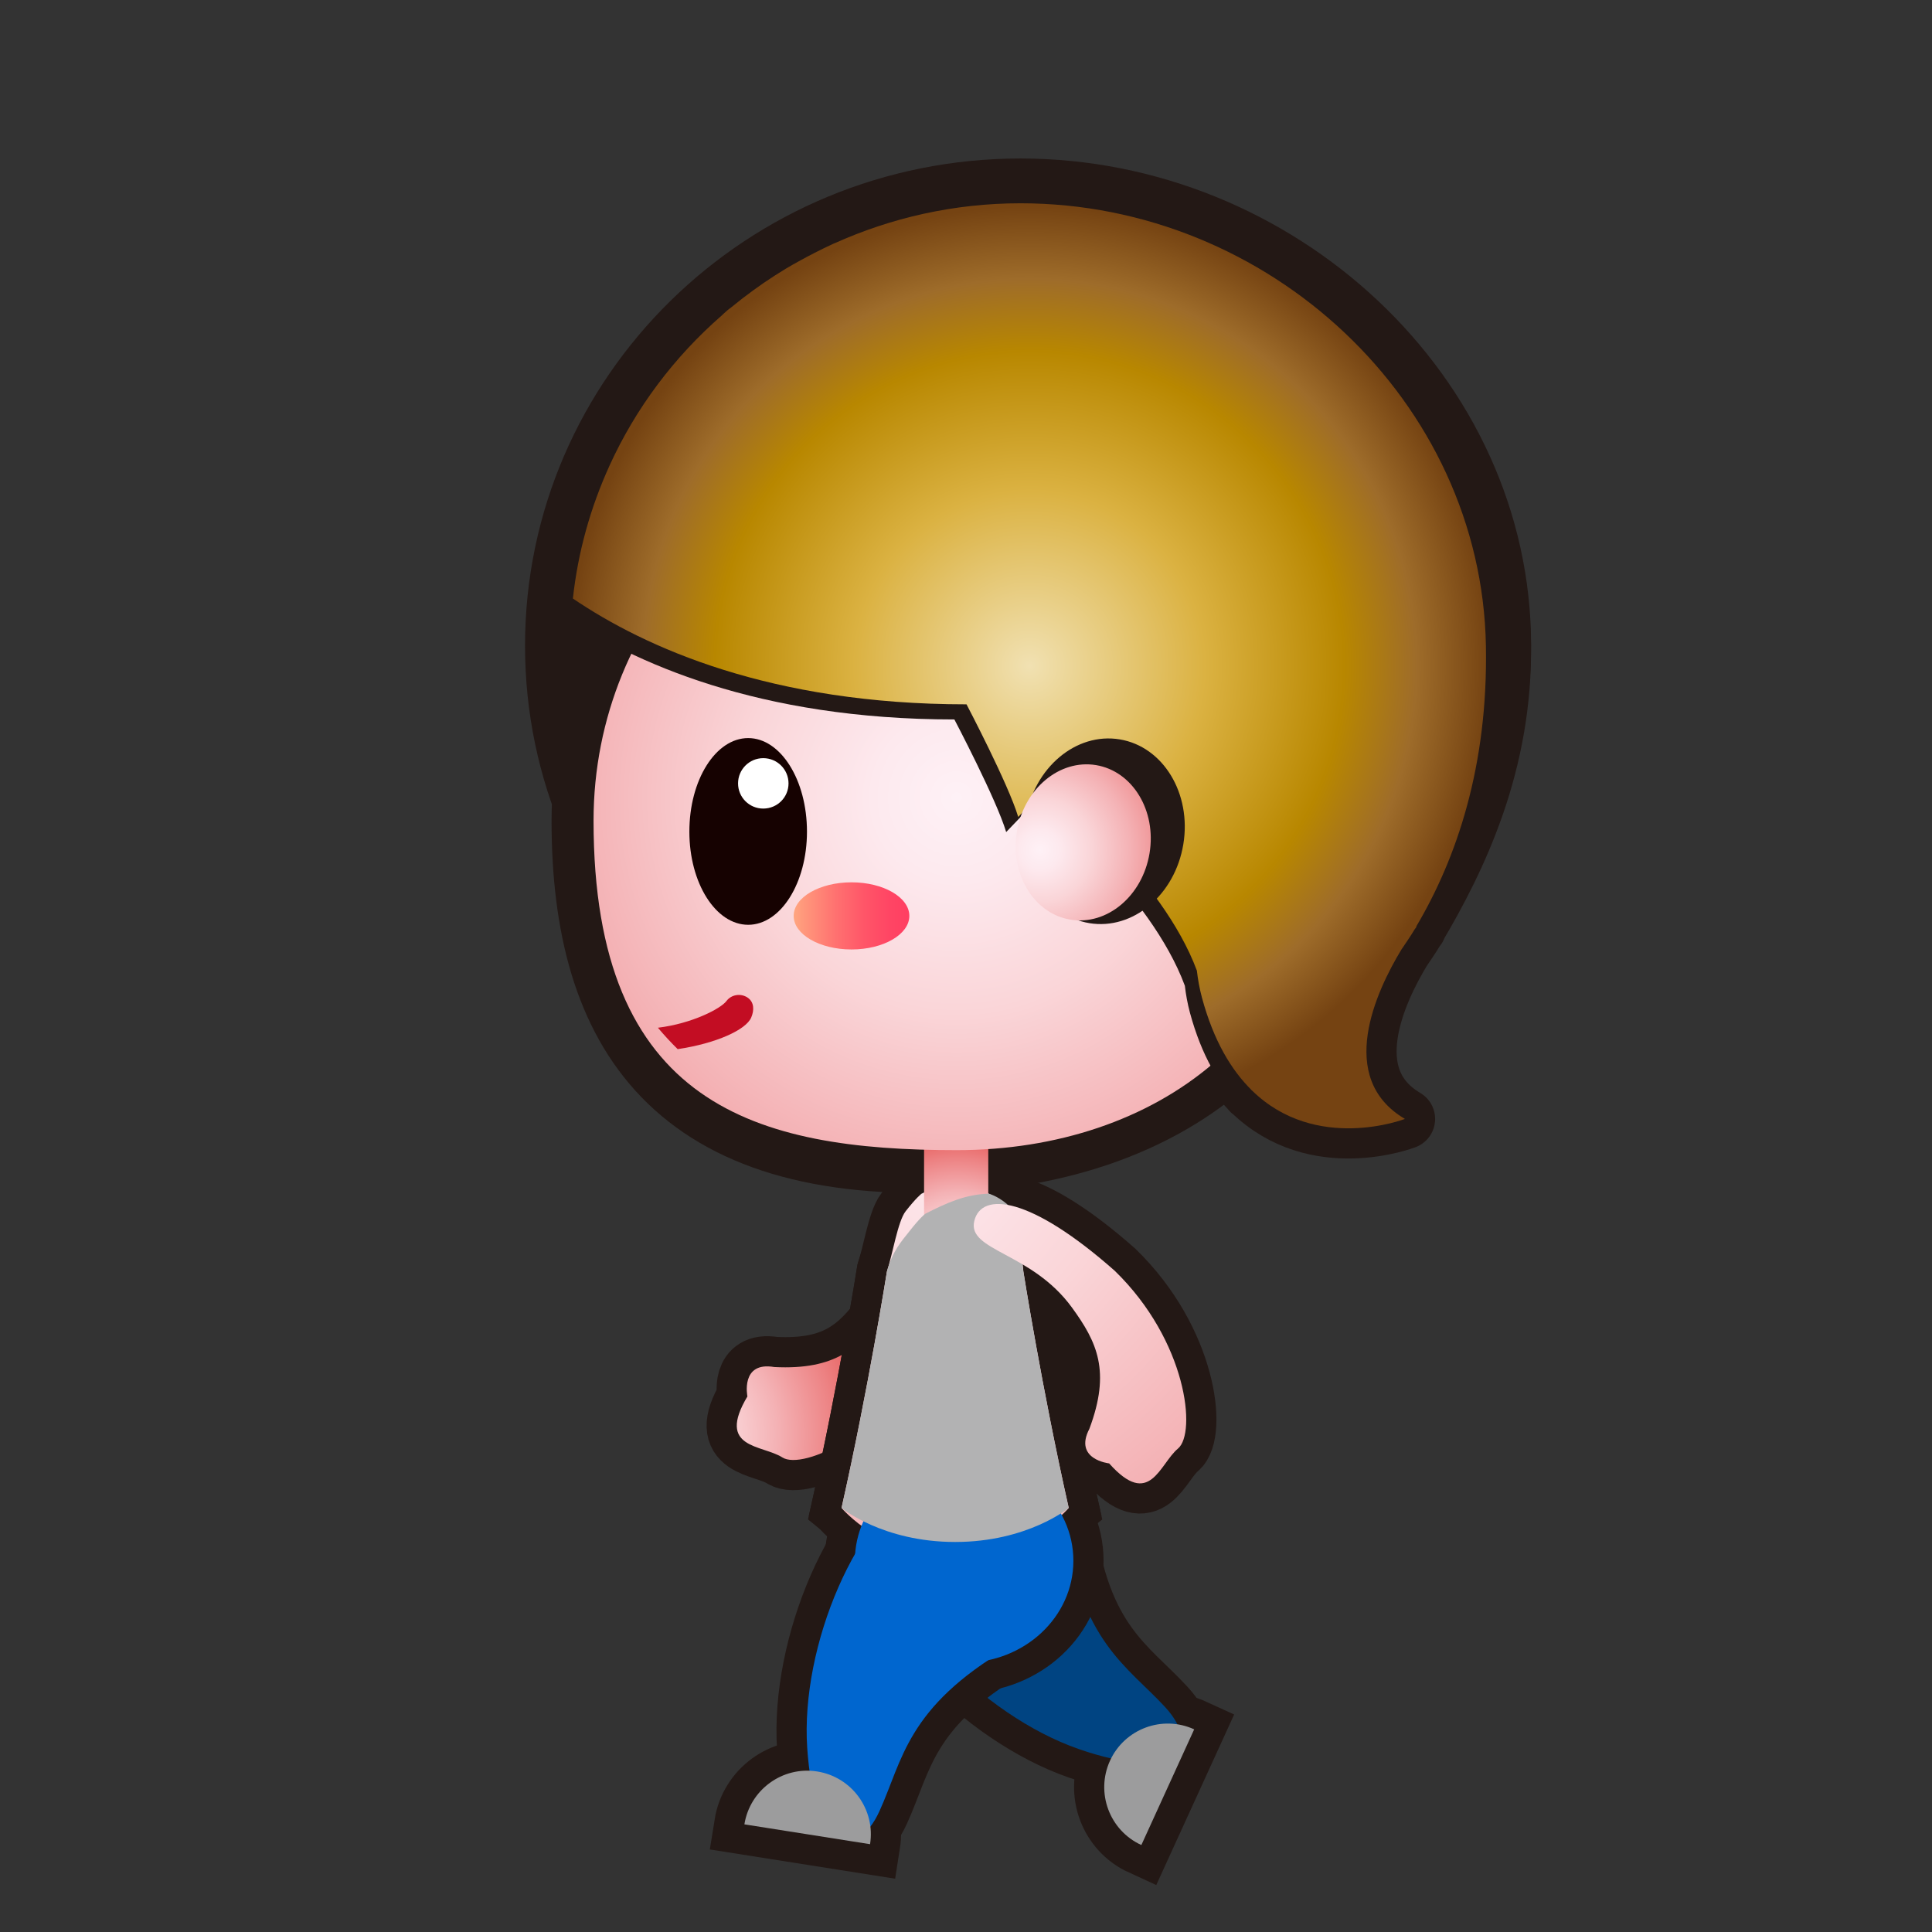 <?xml version="1.0" encoding="iso-8859-1"?>
<!-- Generator: Adobe Illustrator 16.0.0, SVG Export Plug-In . SVG Version: 6.00 Build 0)  -->
<!DOCTYPE svg PUBLIC "-//W3C//DTD SVG 1.1//EN" "http://www.w3.org/Graphics/SVG/1.1/DTD/svg11.dtd">
<svg version="1.1" xmlns="http://www.w3.org/2000/svg" xmlns:xlink="http://www.w3.org/1999/xlink" x="0px" y="0px" width="64px"
	 height="64px" viewBox="0 0 64 64" style="enable-background:new 0 0 64 64;" xml:space="preserve">
<rect x="0" y="0" width="64" height="64" fill="#333333" stroke="none"/>
<g id="person_x5F_walking_x28_wh_x29_">
	<g id="person_x5F_walking_x28_wh_x29__1_">
		<g id="g143_7_">
			<path id="path2_27_" style="fill:#231815;stroke:#231815;stroke-width:2;stroke-miterlimit:10;" d="M28.992,50.697
				c0.189,2.688,3.556,6.135,6.742,7.242c3.189,1.108,4.111-0.024,2.867-1.385c-1.25-1.357-2.819-2.172-3.326-6.052
				C34.773,46.623,28.858,48.802,28.992,50.697z"/>
			<path id="path4_28_" style="fill:none;stroke:#231815;stroke-width:2;stroke-miterlimit:10;" d="M37.809,61.119
				c-1.058-0.484-1.521-1.736-1.039-2.793c0.483-1.057,1.734-1.523,2.789-1.039L37.809,61.119z"/>
			<path id="path6_15_" style="fill:#004482;" d="M28.992,50.697c0.189,2.688,3.556,6.135,6.742,7.242
				c3.189,1.108,4.111-0.024,2.867-1.385c-1.25-1.357-2.819-2.172-3.326-6.052C34.773,46.623,28.858,48.802,28.992,50.697z"/>
			<path id="path8_45_" style="fill:#9C9C9D;" d="M37.809,61.119c-1.058-0.484-1.521-1.736-1.039-2.793
				c0.483-1.057,1.734-1.523,2.789-1.039L37.809,61.119z"/>
			<path id="path30-2_260_" style="fill:#231815;stroke:#231815;stroke-width:2;stroke-miterlimit:10;" d="M29.3,43.514
				c-0.843,1.144-1.619,1.873-3.65,1.771c-1.131-0.196-0.891,0.973-0.891,0.973c-1.039,1.745,0.485,1.593,1.159,2.022
				c0.675,0.431,3.479-0.795,4.968-3.778c1.509-3.401,1.186-5.019,0.162-4.942C30.028,39.635,30.644,41.68,29.3,43.514z"/>
			
				<radialGradient id="path30-2_1_" cx="-5.698" cy="-428.407" r="6.761" gradientTransform="matrix(0.764 -0.646 -0.646 -0.764 -250.494 -283.479)" gradientUnits="userSpaceOnUse">
				<stop  offset="0" style="stop-color:#FEF1F6"/>
				<stop  offset="0.127" style="stop-color:#FDE9EE"/>
				<stop  offset="0.324" style="stop-color:#FAD5D8"/>
				<stop  offset="0.566" style="stop-color:#F4B2B5"/>
				<stop  offset="0.841" style="stop-color:#ED8384"/>
				<stop  offset="1" style="stop-color:#E86564"/>
			</radialGradient>
			<path id="path30-2_259_" style="fill:url(#path30-2_1_);" d="M29.3,43.514c-0.843,1.144-1.619,1.873-3.65,1.771
				c-1.131-0.196-0.891,0.973-0.891,0.973c-1.039,1.745,0.485,1.593,1.159,2.022c0.675,0.431,3.479-0.795,4.968-3.778
				c1.509-3.401,1.186-5.019,0.162-4.942C30.028,39.635,30.644,41.68,29.3,43.514z"/>
			<path id="path34-7-5_224_" style="fill:none;stroke:#231815;stroke-width:2;stroke-miterlimit:10;" d="M33.9,42.119
				c-0.043-0.494-0.178-1.863-0.5-2.133c-0.321-0.269-0.645-0.443-0.645-0.443c-0.738-0.377-1.49-0.377-2.228,0
				c0,0-0.169,0.124-0.527,0.582c-0.259,0.331-0.434,1.438-0.619,1.994c0,0-0.61,3.863-1.504,7.834c0,0,1.363,1.625,3.765,1.625
				c2.396,0,3.761-1.625,3.761-1.625C34.51,45.982,33.9,42.119,33.9,42.119z"/>
			
				<ellipse id="ellipse26_6_" style="fill:none;stroke:#231815;stroke-width:2;stroke-miterlimit:10;" cx="31.938" cy="51.703" rx="3.619" ry="3.375"/>
			<path id="path28_13_" style="fill:#231815;stroke:#231815;stroke-width:2;stroke-miterlimit:10;" d="M30.773,48.864
				c-2.398,1.222-4.258,5.67-4.033,9.036c0.222,3.367,1.627,3.776,2.393,2.097c0.766-1.679,0.899-3.442,4.275-5.419
				C36.781,52.6,32.467,48,30.773,48.864z"/>
			<path id="path30_13_" style="fill:#231815;stroke:#231815;stroke-width:2;stroke-miterlimit:10;" d="M24.659,60.434
				c0.183-1.146,1.262-1.934,2.409-1.752c1.15,0.18,1.936,1.26,1.754,2.409L24.659,60.434z"/>
			<path id="path34-7-5_223_" style="fill:none;stroke:#231815;stroke-width:2;stroke-miterlimit:10;" d="M33.9,42.119
				c-0.086-0.535-0.229-1.973-0.553-2.242c-0.32-0.268-0.592-0.334-0.592-0.334c-0.738-0.377-1.367,0.288-2.105,0.665
				c0,0-0.169,0.124-0.527,0.582c-0.259,0.331-0.556,0.647-0.742,1.329c0,0-0.61,3.863-1.504,7.834c0,0,1.363,1.127,3.765,1.127
				c2.396,0,3.761-1.127,3.761-1.127C34.51,45.982,33.9,42.119,33.9,42.119z"/>
			<path id="path30-2_258_" style="fill:#231815;stroke:#231815;stroke-width:2;stroke-miterlimit:10;" d="M35.509,43.313
				c0.835,1.147,1.292,2.112,0.578,4.018c-0.53,1.018,0.655,1.146,0.655,1.146c1.351,1.517,1.666,0.021,2.281-0.492
				c0.615-0.514,0.301-3.555-2.09-5.883c-2.785-2.465-4.422-2.649-4.659-1.653C32.036,41.441,34.173,41.477,35.509,43.313z"/>
			<g id="g106_5_">
				<g id="g104_4_">
					<g id="g102_5_">
						<path id="path34_10_" style="fill:#F09400;stroke:#231815;stroke-width:1.542;stroke-miterlimit:10;" d="M49.949,21.39
							c0,8.486-7.504,15.361-16.143,15.361c-8.64,0-15.643-6.875-15.643-15.361c0-8.487,7.003-15.369,15.643-15.369
							C42.445,6.021,49.949,12.903,49.949,21.39z"/>
						
							<radialGradient id="path43_1_" cx="308.349" cy="-320.056" r="15.346" gradientTransform="matrix(1 0 0 -1 -274 -298)" gradientUnits="userSpaceOnUse">
							<stop  offset="0" style="stop-color:#FF85B8"/>
							<stop  offset="0.505" style="stop-color:#FF5B5B"/>
							<stop  offset="1" style="stop-color:#E1233C"/>
						</radialGradient>
						
							<path id="path43_14_" style="fill:url(#path43_1_);stroke:#231815;stroke-width:2;stroke-linecap:round;stroke-linejoin:round;stroke-miterlimit:10;" d="
							M34.732,26.016c0.197,0.159,3.776,3.061,4.916,6.137c0.033,0.284,0.084,0.58,0.168,0.895c0.388,1.437,0.977,2.404,1.645,3.063
							l0.002,0.014l0.008-0.004c2.127,2.085,5.069,0.945,5.069,0.945c-2.3-1.355-0.949-4.236-0.121-5.604
							c0.149-0.222,0.3-0.437,0.442-0.675c0.033-0.045,0.057-0.076,0.057-0.076c0-0.009-0.001-0.017,0-0.025
							c1.338-2.263,2.871-5.416,2.798-9.403c-0.147-8.092-7.673-14.549-15.909-14.549c-2.205,0-4.292,0.482-6.173,1.33
							c-0.001-0.001-0.002-0.001-0.003-0.002c-0.017,0.008-0.033,0.017-0.05,0.024c-0.2,0.091-0.396,0.188-0.591,0.288
							c-0.155,0.079-0.309,0.16-0.461,0.244c-0.167,0.092-0.333,0.183-0.495,0.281c-0.253,0.152-0.5,0.313-0.744,0.479
							c-0.112,0.078-0.223,0.156-0.333,0.236c-0.249,0.181-0.493,0.369-0.73,0.564c-0.039,0.032-0.081,0.06-0.12,0.092
							c-0.044,0.037-0.084,0.076-0.127,0.113c-0.022,0.019-0.042,0.041-0.063,0.06c-1.58,1.376-2.859,3.073-3.731,4.992
							c0,0.001-0.001,0.002-0.001,0.003l0,0c-0.62,1.366-1.039,2.839-1.207,4.389c2.377,1.613,6.542,3.505,13.039,3.505
							c0,0,1.387,2.641,1.713,3.73L34.732,26.016z"/>
						<path id="path45_19_" style="fill:#231815;stroke:#231815;stroke-miterlimit:10;" d="M49.223,21.39
							c0,8.093-7.18,14.647-15.416,14.647c-8.238,0-14.917-6.554-14.917-14.647c0-8.094,6.679-14.656,14.917-14.656
							C42.043,6.734,49.223,13.296,49.223,21.39z"/>
						<path id="path47_12_" style="fill:#231815;stroke:#231815;stroke-width:2.782;stroke-miterlimit:10;" d="M43.723,27.189
							c0,6.868-5.396,10.588-12.031,10.911c-9.125,0.442-12.03-4.043-12.03-10.911c0-6.871,5.387-12.443,12.03-12.443
							C38.333,14.746,43.723,20.318,43.723,27.189z"/>
						
							<radialGradient id="path34-7-5_1_" cx="526.077" cy="-332.043" r="33.848" gradientTransform="matrix(0.602 0 0 -1 -284.935 -298)" gradientUnits="userSpaceOnUse">
							<stop  offset="0" style="stop-color:#FEF1F6"/>
							<stop  offset="0.127" style="stop-color:#FDE9EE"/>
							<stop  offset="0.324" style="stop-color:#FAD5D8"/>
							<stop  offset="0.566" style="stop-color:#F4B2B5"/>
							<stop  offset="0.841" style="stop-color:#ED8384"/>
							<stop  offset="1" style="stop-color:#E86564"/>
						</radialGradient>
						<path id="path34-7-5_222_" style="fill:url(#path34-7-5_1_);" d="M33.9,42.119c-0.043-0.494-0.178-1.863-0.5-2.133
							c-0.321-0.269-0.645-0.443-0.645-0.443c-0.738-0.377-1.49-0.377-2.228,0c0,0-0.169,0.124-0.527,0.582
							c-0.259,0.331-0.434,1.438-0.619,1.994c0,0-0.61,3.863-1.504,7.834c0,0,1.363,1.625,3.765,1.625
							c2.396,0,3.761-1.625,3.761-1.625C34.51,45.982,33.9,42.119,33.9,42.119z"/>
						
							<radialGradient id="rect76_1_" cx="305.713" cy="-339.749" r="4.001" gradientTransform="matrix(1 0 0 -1 -274 -298)" gradientUnits="userSpaceOnUse">
							<stop  offset="0" style="stop-color:#FEF1F6"/>
							<stop  offset="0.127" style="stop-color:#FDE9EE"/>
							<stop  offset="0.324" style="stop-color:#FAD5D8"/>
							<stop  offset="0.566" style="stop-color:#F4B2B5"/>
							<stop  offset="0.841" style="stop-color:#ED8384"/>
							<stop  offset="1" style="stop-color:#E86564"/>
						</radialGradient>
						<rect id="rect76_3_" x="30.611" y="37.37" style="fill:url(#rect76_1_);" width="2.127" height="3.104"/>
						<ellipse id="ellipse78_5_" style="fill:#0066CF;" cx="31.938" cy="51.703" rx="3.619" ry="3.375"/>
						<path id="path80_7_" style="fill:#0066CF;" d="M30.773,48.864c-2.398,1.222-4.258,5.67-4.033,9.036
							c0.222,3.367,1.627,3.776,2.393,2.097c0.766-1.679,0.899-3.442,4.275-5.419C36.781,52.6,32.467,48,30.773,48.864z"/>
						<path id="path82_6_" style="fill:#9C9C9D;" d="M24.659,60.434c0.183-1.146,1.262-1.934,2.409-1.752
							c1.15,0.18,1.936,1.26,1.754,2.409L24.659,60.434z"/>
						<path id="path34-7-5_221_" style="fill:#B2B2B3;" d="M33.9,42.119c-0.086-0.535-0.229-1.973-0.553-2.242
							c-0.32-0.268-0.592-0.334-0.592-0.334c-0.756,0.02-1.367,0.288-2.105,0.665c0,0-0.169,0.124-0.527,0.582
							c-0.259,0.331-0.556,0.647-0.742,1.329c0,0-0.61,3.863-1.504,7.834c0,0,1.363,1.127,3.765,1.127
							c2.396,0,3.761-1.127,3.761-1.127C34.51,45.982,33.9,42.119,33.9,42.119z"/>
						
							<radialGradient id="path98_1_" cx="305.692" cy="-324.423" r="22.039" gradientTransform="matrix(1 0 0 -1 -274 -298)" gradientUnits="userSpaceOnUse">
							<stop  offset="0" style="stop-color:#FEF1F6"/>
							<stop  offset="0.127" style="stop-color:#FDE9EE"/>
							<stop  offset="0.324" style="stop-color:#FAD5D8"/>
							<stop  offset="0.566" style="stop-color:#F4B2B5"/>
							<stop  offset="0.841" style="stop-color:#ED8384"/>
							<stop  offset="1" style="stop-color:#E86564"/>
						</radialGradient>
						<path id="path98_5_" style="fill:url(#path98_1_);" d="M43.723,27.189c0,6.868-5.39,10.911-12.031,10.911
							c-6.644,0-12.03-1.475-12.03-10.911c0-6.871,5.387-12.443,12.03-12.443C38.333,14.746,43.723,20.318,43.723,27.189z"/>
						
							<path id="path100_4_" style="fill:none;stroke:#A4414A;stroke-width:0.835;stroke-linecap:round;stroke-linejoin:round;stroke-miterlimit:10;" d="
							M26.646,20.8c0,0-1.557-2.108-3.656,0"/>
					</g>
				</g>
			</g>
			<g id="g213_143_">
				
					<linearGradient id="ellipse121_1_" gradientUnits="userSpaceOnUse" x1="423.511" y1="396.908" x2="427.343" y2="396.908" gradientTransform="matrix(1 0 0 1 -397.22 -366.568)">
					<stop  offset="0" style="stop-color:#FFA67F"/>
					<stop  offset="0.097" style="stop-color:#FF967B"/>
					<stop  offset="0.365" style="stop-color:#FF7170"/>
					<stop  offset="0.614" style="stop-color:#FF5568"/>
					<stop  offset="0.834" style="stop-color:#FF4564"/>
					<stop  offset="1" style="stop-color:#FF3F62"/>
				</linearGradient>
				<ellipse id="ellipse121_4_" style="fill:url(#ellipse121_1_);" cx="28.207" cy="30.34" rx="1.916" ry="1.112"/>
			</g>
			<g id="g213_142_">
				<path id="path209_114_" style="fill:#160201;" d="M26.732,27.549c0,1.703-0.873,3.086-1.947,3.086
					c-1.078,0-1.949-1.383-1.949-3.086c0-1.713,0.871-3.099,1.949-3.099C25.859,24.451,26.732,25.836,26.732,27.549z"/>
				<path id="path211_95_" style="fill:#FFFFFF;" d="M26.121,25.951c0,0.462-0.373,0.834-0.838,0.834
					c-0.461,0-0.834-0.372-0.834-0.834c0-0.461,0.373-0.836,0.834-0.836C25.748,25.115,26.121,25.49,26.121,25.951z"/>
			</g>
			<path id="path127_6_" style="fill:#C30D23;" d="M24.065,33.16c-0.183,0.248-1.135,0.748-2.271,0.885
				c0.207,0.247,0.425,0.482,0.655,0.709c1.282-0.191,2.262-0.641,2.435-1.045c0.104-0.242,0.104-0.512-0.121-0.664
				C24.536,32.895,24.225,32.945,24.065,33.16z"/>
			
				<radialGradient id="path30-2_2_" cx="268.97" cy="-382.817" r="27.992" gradientTransform="matrix(-0.244 0.97 -0.97 -0.244 -277.319 -317.946)" gradientUnits="userSpaceOnUse">
				<stop  offset="0" style="stop-color:#FEF1F6"/>
				<stop  offset="0.127" style="stop-color:#FDE9EE"/>
				<stop  offset="0.324" style="stop-color:#FAD5D8"/>
				<stop  offset="0.566" style="stop-color:#F4B2B5"/>
				<stop  offset="0.841" style="stop-color:#ED8384"/>
				<stop  offset="1" style="stop-color:#E86564"/>
			</radialGradient>
			<path id="path30-2_257_" style="fill:url(#path30-2_2_);" d="M35.509,43.313c0.835,1.147,1.292,2.112,0.578,4.018
				c-0.53,1.018,0.655,1.146,0.655,1.146c1.351,1.517,1.666,0.021,2.281-0.492c0.615-0.514,0.301-3.555-2.09-5.883
				c-2.785-2.465-4.422-2.649-4.659-1.653C32.036,41.441,34.173,41.477,35.509,43.313z"/>
		</g>
		<path id="path145_13_" style="fill:#231815;" d="M34.334,26.517c0.198,0.159,3.777,3.061,4.916,6.137
			c0.033,0.283,0.084,0.578,0.168,0.892c0.389,1.437,0.977,2.404,1.645,3.063l0.002,0.014l0.009-0.004
			c2.126,2.085,5.069,0.945,5.069,0.945c-2.301-1.355-0.949-4.235-0.121-5.602c0.148-0.222,0.299-0.437,0.442-0.675
			c0.033-0.045,0.056-0.076,0.056-0.076c0-0.009,0-0.017,0-0.025c1.338-2.263,2.871-5.416,2.799-9.403
			C49.17,13.692,41.645,7.235,33.409,7.235c-2.207,0-4.293,0.482-6.175,1.33c-0.001-0.001-0.002-0.001-0.003-0.002
			c-0.017,0.008-0.033,0.017-0.05,0.024c-0.2,0.091-0.396,0.188-0.591,0.288c-0.155,0.079-0.309,0.16-0.461,0.244
			C25.96,9.21,25.794,9.302,25.632,9.4c-0.253,0.152-0.5,0.313-0.744,0.479c-0.112,0.078-0.223,0.156-0.333,0.236
			c-0.249,0.181-0.493,0.369-0.73,0.564c-0.039,0.032-0.081,0.06-0.12,0.092c-0.044,0.037-0.084,0.076-0.127,0.113
			c-0.022,0.019-0.042,0.041-0.063,0.06c-1.58,1.376-2.859,3.073-3.731,4.992c0,0.001-0.001,0.002-0.001,0.003l0,0
			c-0.62,1.366-1.039,2.839-1.207,4.389c2.377,1.613,6.542,3.505,13.039,3.505c0,0,1.39,2.641,1.716,3.73L34.334,26.517z"/>
		
			<radialGradient id="path154_1_" cx="308.103" cy="-320.056" r="15.223" gradientTransform="matrix(1 0 0 -1 -274 -298)" gradientUnits="userSpaceOnUse">
			<stop  offset="0" style="stop-color:#F1E1B2"/>
			<stop  offset="0.38" style="stop-color:#DBB242"/>
			<stop  offset="0.685" style="stop-color:#B88700"/>
			<stop  offset="0.842" style="stop-color:#9E6C2A"/>
			<stop  offset="1" style="stop-color:#754312"/>
		</radialGradient>
		<path id="path154_10_" style="fill:url(#path154_1_);" d="M34.732,26.016c0.197,0.159,3.776,3.061,4.916,6.137
			c0.033,0.284,0.084,0.58,0.168,0.895c0.388,1.437,0.977,2.404,1.645,3.063l0.002,0.014l0.008-0.004
			c2.127,2.085,5.069,0.945,5.069,0.945c-2.3-1.355-0.949-4.236-0.121-5.604c0.149-0.222,0.3-0.437,0.442-0.675
			c0.033-0.045,0.057-0.076,0.057-0.076c0-0.009-0.001-0.017,0-0.025c1.338-2.263,2.378-5.309,2.305-9.296
			c-0.147-8.092-7.18-14.656-15.416-14.656c-2.205,0-4.292,0.482-6.173,1.33c-0.001-0.001-0.002-0.001-0.003-0.002
			c-0.017,0.008-0.033,0.017-0.05,0.024c-0.2,0.091-0.396,0.188-0.591,0.288c-0.155,0.079-0.309,0.16-0.461,0.244
			c-0.167,0.092-0.333,0.183-0.495,0.281c-0.253,0.152-0.5,0.313-0.744,0.479c-0.112,0.078-0.223,0.156-0.333,0.236
			c-0.249,0.181-0.493,0.369-0.73,0.564c-0.039,0.032-0.081,0.06-0.12,0.092c-0.044,0.037-0.084,0.076-0.127,0.113
			c-0.022,0.019-0.042,0.041-0.063,0.06c-1.58,1.376-2.859,3.073-3.731,4.992c0,0.001-0.001,0.002-0.001,0.003l0,0
			c-0.62,1.366-1.039,2.839-1.207,4.389c2.377,1.613,6.542,3.505,13.039,3.505c0,0,1.387,2.641,1.713,3.73L34.732,26.016z"/>
		
			<ellipse id="ellipse156_5_" transform="matrix(0.163 -0.987 0.987 0.163 3.432 59.151)" style="fill:#231815;" cx="36.581" cy="27.552" rx="3.084" ry="2.645"/>
		
			<radialGradient id="path171_1_" cx="362.31" cy="-280.573" r="5.278" gradientTransform="matrix(0.987 0.163 0.163 -0.987 -277.422 -307.826)" gradientUnits="userSpaceOnUse">
			<stop  offset="0" style="stop-color:#FEF1F6"/>
			<stop  offset="0.127" style="stop-color:#FDE9EE"/>
			<stop  offset="0.324" style="stop-color:#FAD5D8"/>
			<stop  offset="0.566" style="stop-color:#F4B2B5"/>
			<stop  offset="0.841" style="stop-color:#ED8384"/>
			<stop  offset="1" style="stop-color:#E86564"/>
		</radialGradient>
		<path id="path171_7_" style="fill:url(#path171_1_);" d="M38.08,28.266c-0.234,1.415-1.408,2.399-2.621,2.198
			c-1.213-0.201-2.006-1.509-1.771-2.924c0.234-1.413,1.408-2.394,2.619-2.195C37.521,25.546,38.314,26.855,38.08,28.266z"/>
	</g>
	<g id="Layer_1_54_">
	</g>
</g>
<g id="Layer_1">
</g>
</svg>

